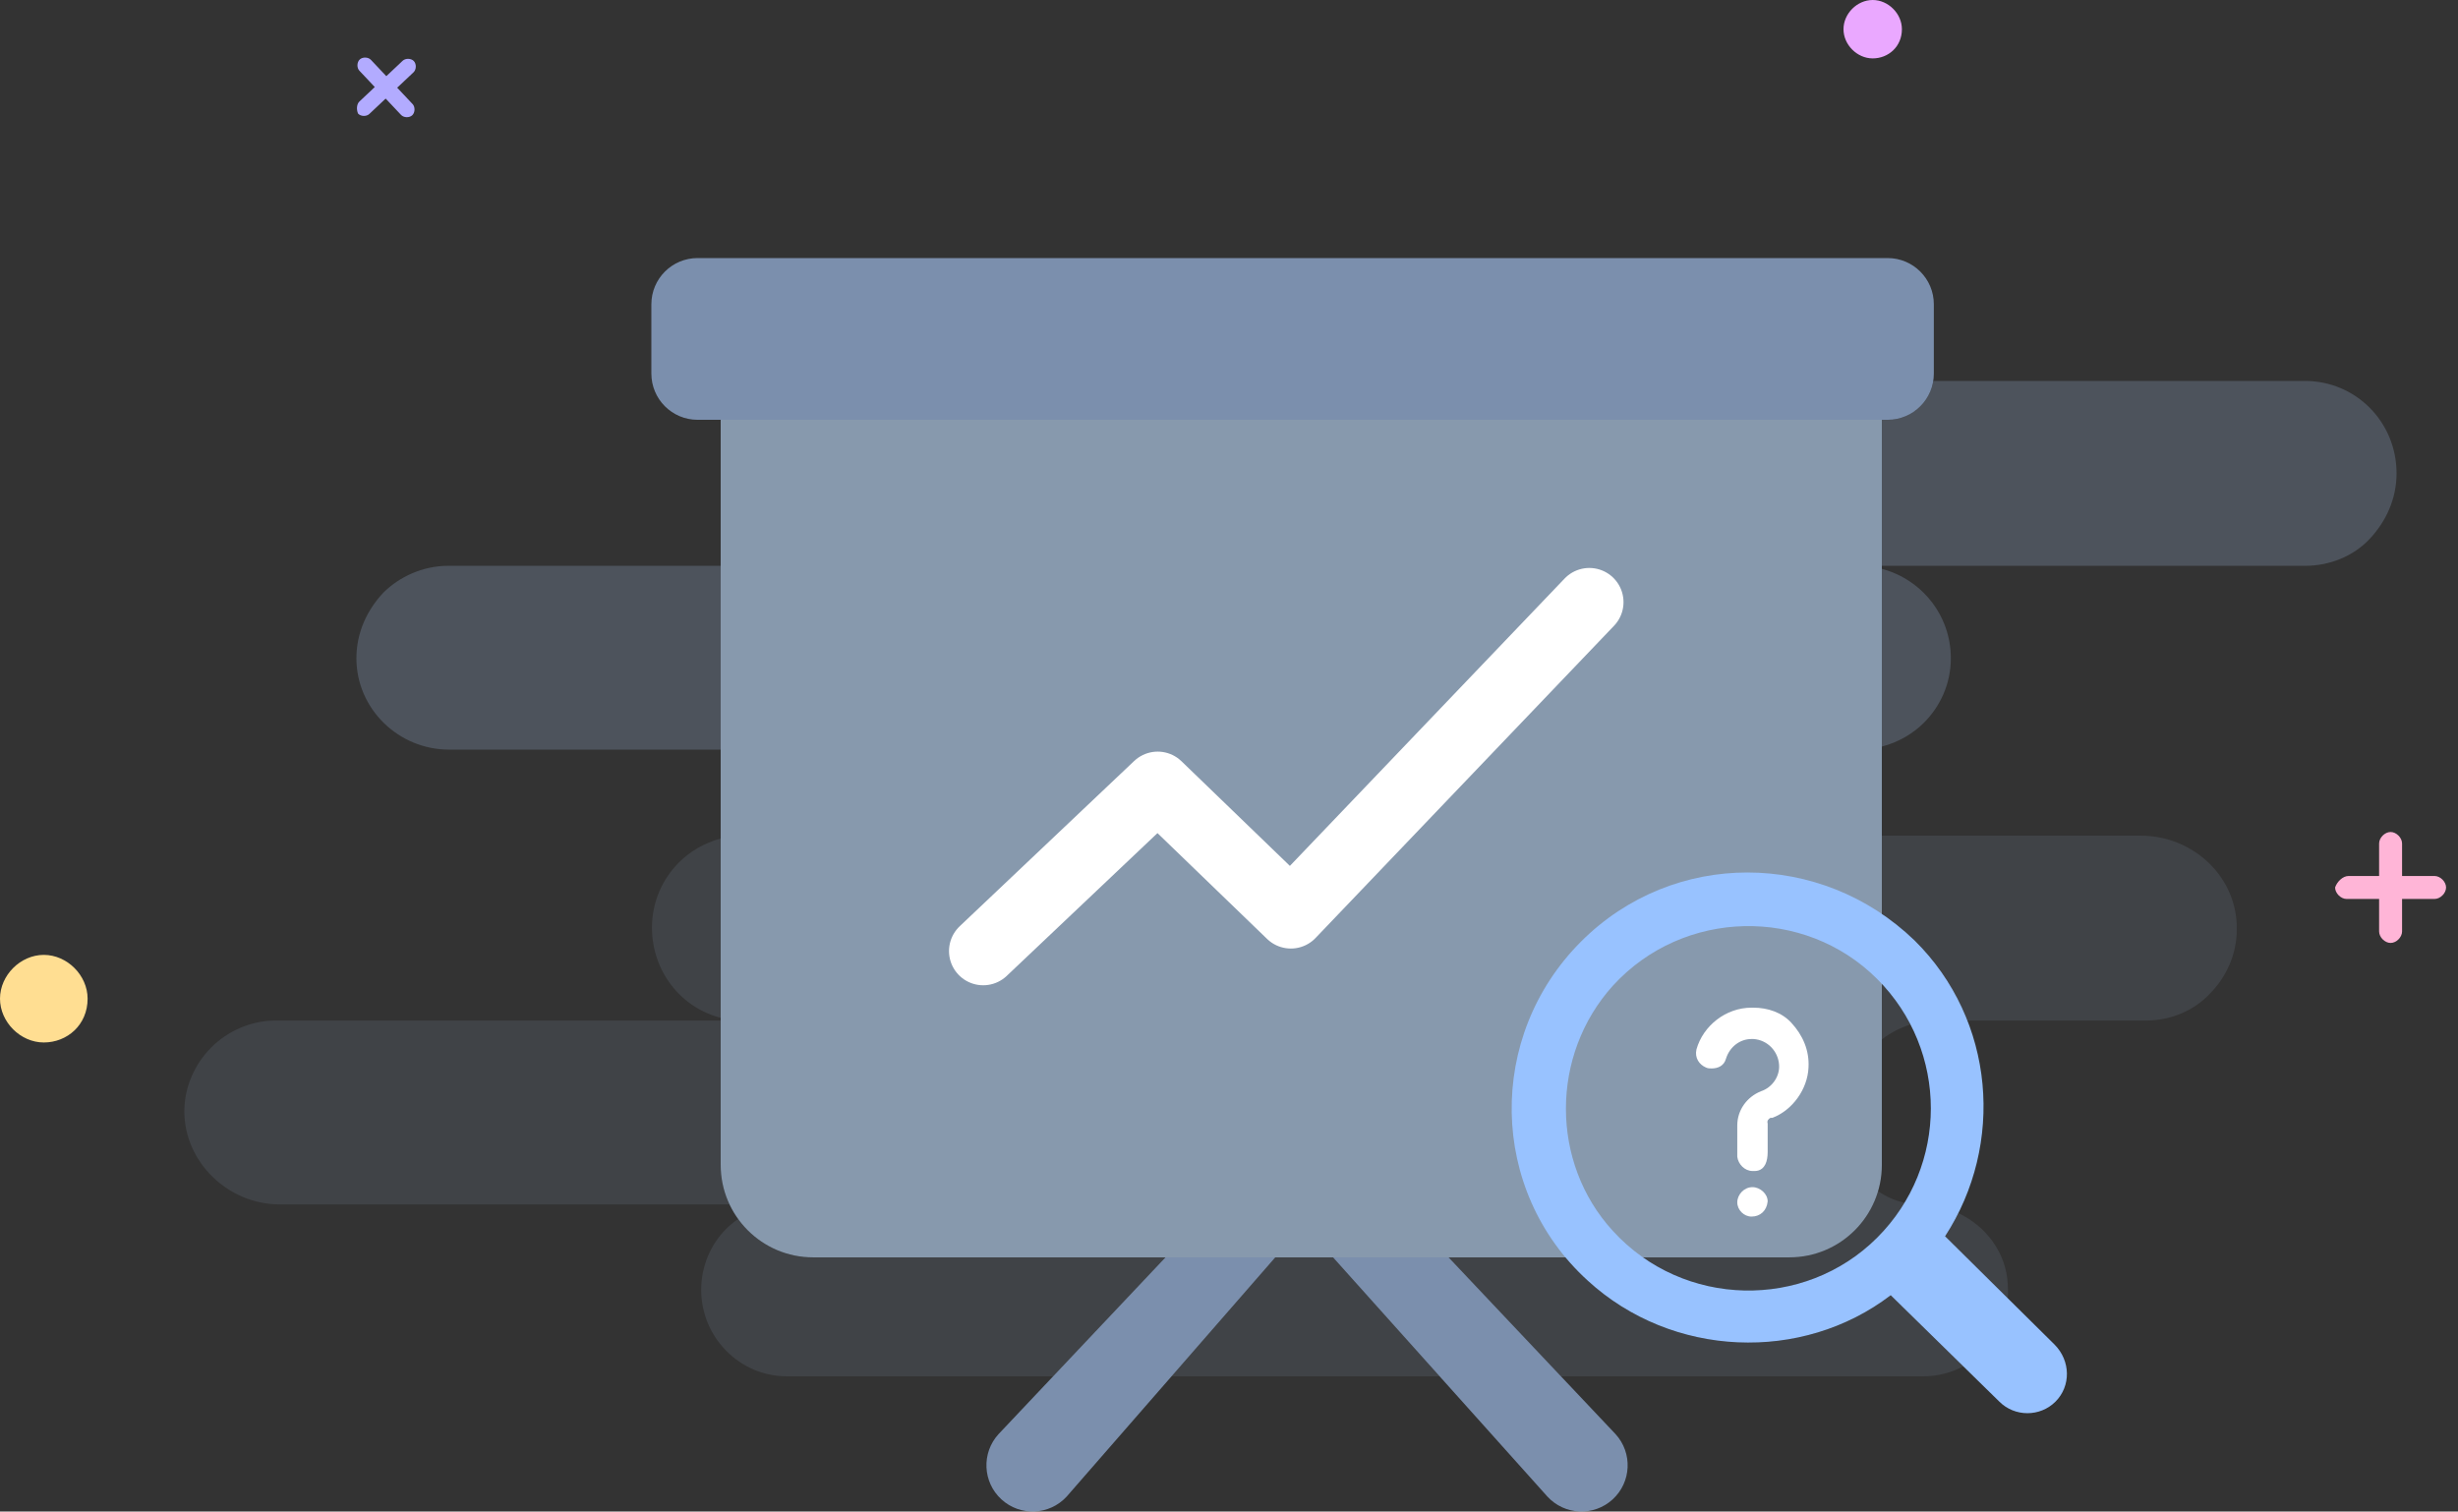 <svg width="200" height="123" viewBox="0 0 200 123" fill="none" xmlns="http://www.w3.org/2000/svg">
<rect x="0" y="0" width="200" height="123" fill="#333333" stroke="none"/>
<path d="M152.376 4.752C151.109 4.752 150 3.643 150 2.376C150 1.109 151.109 0 152.376 0C153.643 0 154.752 1.109 154.752 2.376C154.752 3.802 153.643 4.752 152.376 4.752Z" fill="#EAA8FF"/>
<path d="M191.09 71.285H193.581V68.638C193.581 68.171 194.048 67.704 194.515 67.704C194.982 67.704 195.449 68.171 195.449 68.638V71.285H198.095C198.562 71.285 199.029 71.752 199.029 72.219C199.029 72.686 198.562 73.153 198.095 73.153H195.449V75.799C195.449 76.266 194.982 76.733 194.515 76.733C194.048 76.733 193.581 76.266 193.581 75.799V73.153H190.934C190.467 73.153 190 72.686 190 72.219C190.156 71.752 190.623 71.285 191.09 71.285Z" fill="#FFB5D7"/>
<path d="M29.243 8.262L30.495 7.083L29.242 5.753C29.021 5.519 29.034 5.063 29.269 4.842C29.503 4.621 29.959 4.634 30.18 4.869L31.433 6.199L32.763 4.945C32.998 4.724 33.454 4.738 33.675 4.972C33.896 5.207 33.882 5.663 33.648 5.884L32.318 7.137L33.571 8.467C33.792 8.701 33.779 9.157 33.544 9.378C33.309 9.6 32.854 9.586 32.633 9.351L31.38 8.022L30.05 9.275C29.815 9.496 29.359 9.482 29.138 9.248C28.995 8.939 29.009 8.484 29.243 8.262Z" fill="#B2ABFF"/>
<path d="M3.564 84.832C1.663 84.832 -0 83.169 -0 81.268C-0 79.367 1.663 77.704 3.564 77.704C5.465 77.704 7.128 79.367 7.128 81.268C7.128 83.407 5.465 84.832 3.564 84.832Z" fill="#FFDE92"/>
<path opacity="0.2" fill-rule="evenodd" clip-rule="evenodd" d="M153.59 34.161H66.607L66.607 34.162H153.12V46.044H187.554C189.569 46.044 191.496 45.257 192.81 43.857C194.124 42.458 195 40.621 195 38.522C195 34.324 191.671 31 187.554 31H157.303C157.016 32.792 155.463 34.161 153.59 34.161ZM153.12 46.291V60.754C154.455 60.406 155.644 59.712 156.544 58.813C157.858 57.502 158.734 55.665 158.734 53.566C158.734 50.042 156.328 47.135 153.12 46.291ZM58.641 61V46.044H36.446C34.431 46.044 32.504 46.918 31.19 48.23C29.876 49.63 29 51.467 29 53.566C29 57.676 32.416 61 36.533 61H58.641Z" fill="#B4D4FF"/>
<path opacity="0.6" d="M145.599 102.318H66.161C62.008 102.318 58.641 98.951 58.641 94.798V34.162H153.12V94.798C153.12 98.951 149.753 102.318 145.599 102.318Z" fill="#C0DDFF"/>
<path opacity="0.6" d="M56.76 34.161H60.815H153.59C155.667 34.161 157.35 32.478 157.35 30.401V24.76C157.35 22.684 155.667 21 153.59 21H56.76C54.684 21 53 22.684 53 24.76V30.401C53 32.478 54.684 34.161 56.76 34.161Z" fill="#ABCDFF"/>
<path opacity="0.6" fill-rule="evenodd" clip-rule="evenodd" d="M110.394 102.318C110.345 102.318 108.465 102.318 108.465 102.318L125.905 121.781C127.308 123.311 129.687 123.415 131.218 122.012C132.749 120.608 132.852 118.229 131.449 116.699L117.866 102.318L110.394 102.318Z" fill="#ABCDFF"/>
<path opacity="0.6" fill-rule="evenodd" clip-rule="evenodd" d="M102.307 102.318C102.355 102.318 103.765 102.318 103.765 102.318L86.795 121.78C85.392 123.311 83.013 123.415 81.482 122.011C79.951 120.608 79.848 118.229 81.251 116.699L94.834 102.318L102.307 102.318Z" fill="#ABCDFF"/>
<path fill-rule="evenodd" clip-rule="evenodd" d="M129.183 104.207C121.122 96.863 120.943 84.323 128.646 76.62C136.17 69.097 148.172 69.186 155.785 76.531C162.353 83.02 163.118 93.144 158.266 100.603C158.306 100.639 158.344 100.676 158.382 100.714L167.16 109.402C168.503 110.745 168.503 112.805 167.249 114.059C165.995 115.313 163.935 115.313 162.681 114.059L153.842 105.399C146.641 110.908 136.053 110.511 129.183 104.207ZM131.243 100.177C136.976 106.447 146.828 106.626 152.74 100.714C158.562 94.892 158.562 85.488 152.74 79.666C146.828 73.754 136.976 73.933 131.243 80.203C126.138 85.846 126.138 94.624 131.243 100.177Z" fill="#98C2FF"/>
<path d="M142.516 99C141.898 99 141.357 98.459 141.357 97.841C141.357 97.223 141.898 96.605 142.593 96.605C143.212 96.605 143.83 97.145 143.83 97.764C143.753 98.536 143.212 99 142.516 99ZM142.593 95.291C141.975 95.291 141.434 94.75 141.357 94.132C141.357 94.055 141.357 94.055 141.357 93.977V91.582C141.357 90.346 142.13 89.264 143.289 88.8C144.216 88.491 144.834 87.564 144.757 86.636C144.68 85.555 143.83 84.627 142.671 84.55H142.516C141.589 84.55 140.739 85.168 140.43 86.173C140.275 86.714 139.812 86.945 139.271 86.945C139.116 86.945 138.962 86.945 138.807 86.868C138.266 86.636 137.88 86.096 138.034 85.4C138.575 83.468 140.43 82 142.516 82H142.671C143.83 82 144.989 82.386 145.762 83.236C146.689 84.241 147.23 85.477 147.153 86.868C147.075 88.645 145.839 90.346 144.216 90.964H144.139H144.062C143.907 91.041 143.753 91.195 143.83 91.427V93.746C143.83 94.132 143.769 94.49 143.642 94.745C143.338 95.352 142.821 95.291 142.593 95.291Z" fill="white"/>
<path d="M80 77.395L94.198 63.945L105.033 74.406L129.318 49" stroke="white" stroke-width="5.564" stroke-linecap="round" stroke-linejoin="round"/>
<path opacity="0.1" fill-rule="evenodd" clip-rule="evenodd" d="M117.867 102.318H127.373C127.925 102.979 128.528 103.61 129.183 104.207C136.053 110.511 146.641 110.908 153.842 105.399L159.745 111.182C158.779 111.7 157.666 112 156.487 112H127.011L117.867 102.318ZM152.74 100.714C147.599 105.855 139.478 106.39 133.677 102.318H145.599C149.013 102.318 151.895 100.044 152.814 96.929C153.454 97.377 154.183 97.704 154.968 97.874C154.357 98.885 153.614 99.84 152.74 100.714ZM153.12 84.585C153.811 84.05 154.599 83.635 155.453 83.372C154.844 82.193 154.066 81.077 153.12 80.06V84.585ZM155.785 76.531C157.719 78.442 159.15 80.668 160.082 83.048H174.598C176.6 83.048 178.516 82.256 179.822 80.848C181.128 79.528 181.998 77.68 181.998 75.656C182.086 71.432 178.516 68 174.162 68H153.12V74.368C154.054 75 154.946 75.722 155.785 76.531ZM158.266 100.603C158.664 99.991 159.025 99.361 159.347 98.716C161.586 99.776 163.244 101.933 163.366 104.52C163.397 104.901 163.395 105.275 163.362 105.642L158.382 100.714C158.344 100.676 158.306 100.639 158.266 100.603ZM108.466 102.318H103.765L95.323 112H117.141L108.466 102.318ZM66.161 102.318H94.834L85.689 112H64.02C60.189 112 57.054 108.832 57.054 104.96C57.054 103.024 57.838 101.264 59.057 100.032C59.366 99.72 59.701 99.44 60.06 99.195C61.426 101.087 63.65 102.318 66.161 102.318ZM59.358 98.008C58.898 97.034 58.641 95.946 58.641 94.798V83.048H22.401C20.398 83.048 18.483 83.928 17.177 85.248C15.871 86.568 15 88.416 15 90.44C15 94.576 18.57 98.008 22.749 98.008H59.358ZM58.641 82.823V68.237C57.326 68.584 56.13 69.286 55.226 70.2C53.92 71.52 53.049 73.368 53.049 75.48C53.049 79.059 55.425 82.007 58.641 82.823Z" fill="#B4D4FF"/>
</svg>
